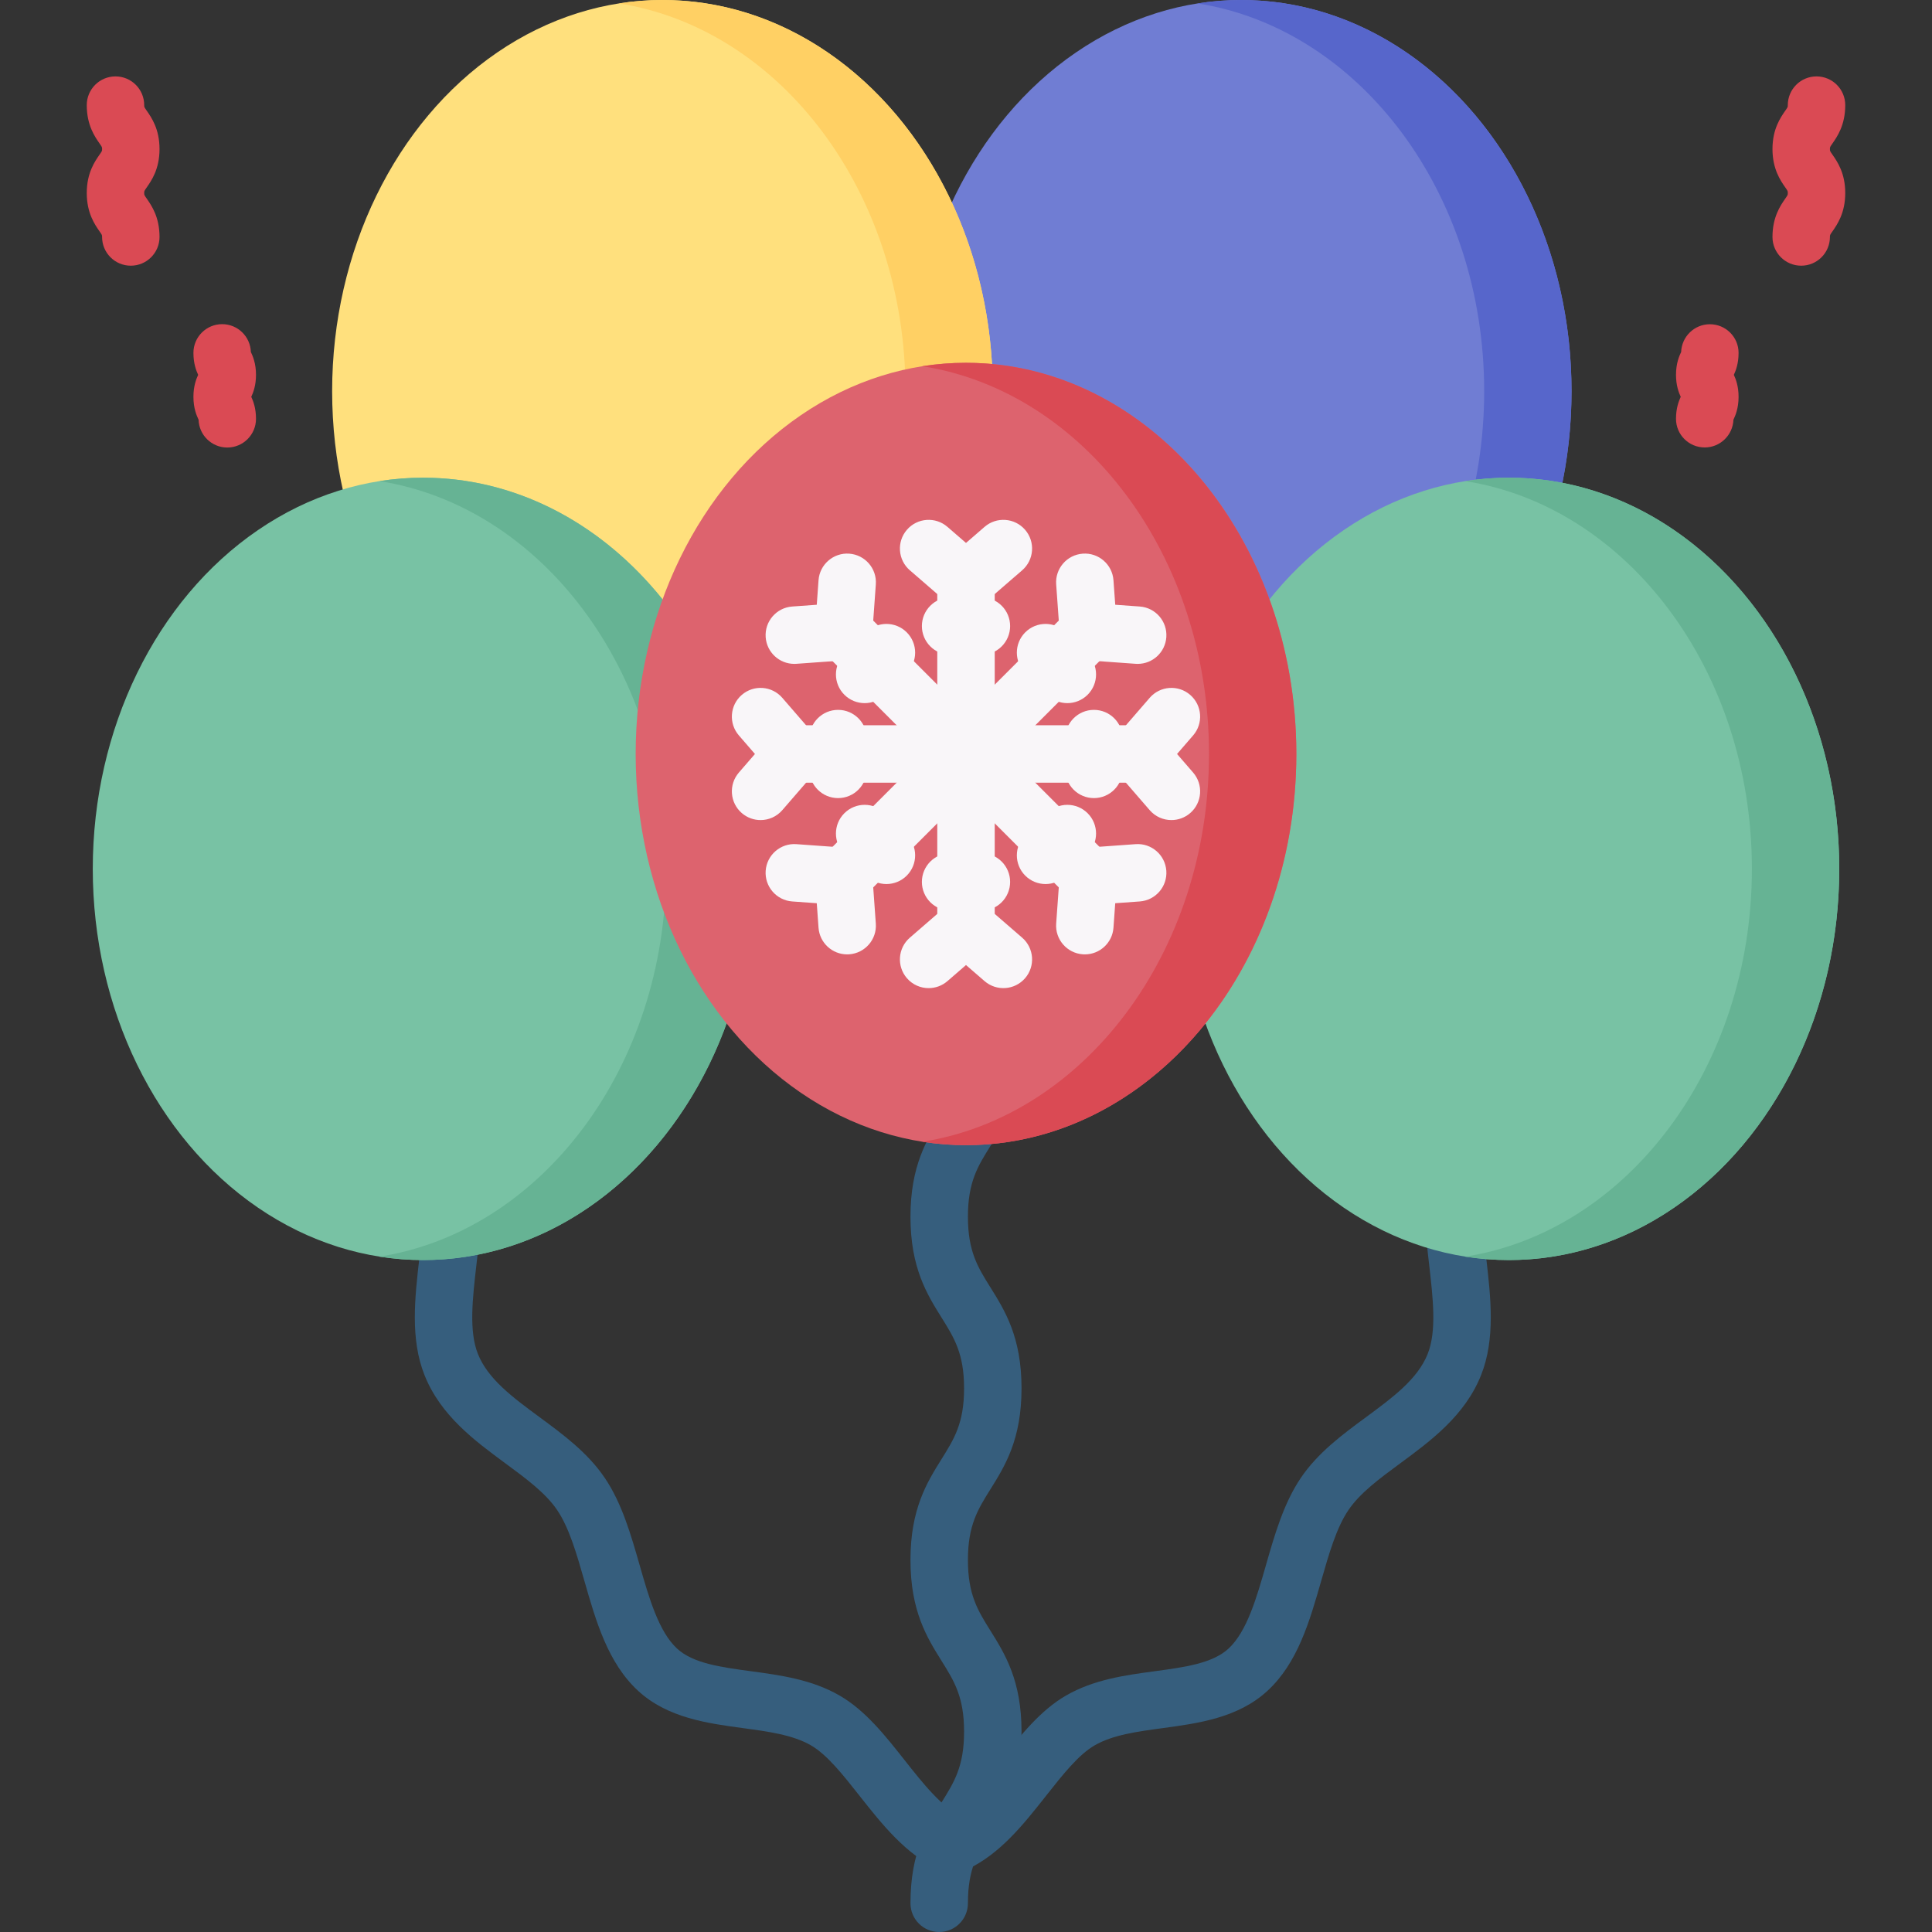 <svg id="Capa_1" enable-background="new 0 0 512 512" height="512" viewBox="0 0 512 512" width="512" xmlns="http://www.w3.org/2000/svg"><rect x="0" y="0" width="512" height="512" fill="#333333" stroke="none"/><g><g><path d="m248.896 512c-4.204 0-7.611-3.407-7.611-7.612 0-13.555 4.389-20.58 8.261-26.778 3.323-5.32 5.947-9.521 5.947-18.712s-2.624-13.391-5.948-18.712c-3.871-6.198-8.26-13.223-8.26-26.777 0-13.553 4.389-20.577 8.261-26.774 3.323-5.319 5.947-9.52 5.947-18.709s-2.624-13.391-5.947-18.71c-3.872-6.197-8.261-13.222-8.261-26.775s4.389-20.577 8.261-26.774c3.323-5.319 5.947-9.52 5.947-18.708 0-4.204 3.407-7.612 7.611-7.612s7.612 3.407 7.612 7.612c0 13.552-4.389 20.576-8.261 26.773-3.323 5.319-5.947 9.52-5.947 18.709s2.624 13.391 5.947 18.71c3.872 6.197 8.261 13.222 8.261 26.775s-4.389 20.577-8.261 26.774c-3.323 5.319-5.947 9.52-5.947 18.709 0 9.19 2.624 13.391 5.948 18.712 3.871 6.198 8.26 13.223 8.26 26.777s-4.389 20.579-8.26 26.777c-3.323 5.32-5.948 9.521-5.948 18.713-.001 4.205-3.408 7.612-7.612 7.612z" fill="#365e7d"/></g><g><path d="m252.074 496.201c-1.062 0-2.142-.224-3.17-.696-8.856-4.065-15.094-11.97-21.128-19.615-4.418-5.599-8.592-10.886-12.885-13.365-4.801-2.77-11.251-3.643-18.079-4.567-9.321-1.261-19.887-2.69-27.667-9.838-8.036-7.385-11.204-18.445-14.268-29.143-2.07-7.226-4.025-14.052-7.204-18.767-3.063-4.543-8.264-8.375-13.77-12.432-8.028-5.916-17.128-12.62-21.396-23.339-3.832-9.619-2.579-20.515-1.368-31.053.862-7.507 1.677-14.598.717-20.794-.644-4.154 2.2-8.044 6.355-8.688 4.148-.643 8.045 2.201 8.688 6.355 1.277 8.227.304 16.685-.636 24.865-1.042 9.063-2.026 17.624.388 23.682 2.658 6.676 9.278 11.553 16.284 16.717 6.306 4.646 12.827 9.451 17.362 16.177 4.527 6.715 6.911 15.037 9.216 23.085 2.484 8.672 5.053 17.639 9.934 22.125 4.259 3.913 11.617 4.909 19.407 5.962 7.989 1.08 16.251 2.198 23.649 6.468 6.824 3.94 12.111 10.639 17.225 17.118 4.917 6.231 10.002 12.674 15.528 15.211 3.821 1.754 5.496 6.273 3.742 10.093-1.283 2.792-4.041 4.439-6.924 4.439z" fill="#365e7d"/></g><g><path d="m252.925 496.201c-2.883 0-5.641-1.646-6.923-4.438-1.753-3.821-.078-8.339 3.742-10.093 5.526-2.537 10.612-8.98 15.528-15.211 5.114-6.479 10.401-13.178 17.224-17.117 7.399-4.271 15.661-5.388 23.65-6.469 7.79-1.054 15.149-2.05 19.407-5.962 4.881-4.486 7.45-13.452 9.934-22.124 2.305-8.049 4.689-16.371 9.217-23.087 4.535-6.725 11.056-11.531 17.362-16.177 7.007-5.163 13.625-10.04 16.284-16.716 2.412-6.057 1.428-14.618.387-23.681-.941-8.18-1.913-16.639-.636-24.866.644-4.154 4.527-6.996 8.688-6.355 4.155.644 6.999 4.534 6.355 8.688-.961 6.197-.146 13.287.718 20.795 1.211 10.536 2.463 21.432-1.368 31.052-4.269 10.719-13.369 17.423-21.396 23.339-5.506 4.057-10.708 7.889-13.77 12.432-3.18 4.717-5.135 11.542-7.205 18.768-3.063 10.697-6.232 21.758-14.269 29.142-7.779 7.149-18.345 8.578-27.666 9.838-6.829.924-13.279 1.797-18.08 4.568-4.292 2.478-8.466 7.765-12.884 13.364-6.034 7.645-12.272 15.55-21.128 19.615-1.029.471-2.108.695-3.171.695z" fill="#365e7d"/></g><ellipse cx="328.926" cy="103.666" fill="#707dd3" rx="87.542" ry="103.666"/><path d="m328.926 0c-3.924 0-7.785.311-11.572.903 42.878 6.706 75.97 50.156 75.97 102.763s-33.092 96.057-75.97 102.763c3.787.592 7.648.903 11.572.903 48.348 0 87.542-46.413 87.542-103.666s-39.194-103.666-87.542-103.666z" fill="#5766cb"/><ellipse cx="175.562" cy="103.666" fill="#ffe07d" rx="87.542" ry="103.666"/><path d="m175.562 0c-3.924 0-7.785.311-11.572.903 42.878 6.706 75.97 50.156 75.97 102.763s-33.092 96.057-75.97 102.763c3.787.592 7.648.903 11.572.903 48.348 0 87.542-46.413 87.542-103.666s-39.194-103.666-87.542-103.666z" fill="#ffd064"/><ellipse cx="112.128" cy="230.259" fill="#78c2a4" rx="87.542" ry="103.666"/><path d="m112.128 126.593c-3.924 0-7.785.311-11.572.903 42.878 6.706 75.97 50.156 75.97 102.763s-33.092 96.057-75.97 102.763c3.787.592 7.648.903 11.572.903 48.348 0 87.542-46.413 87.542-103.666s-39.194-103.666-87.542-103.666z" fill="#66b394"/><ellipse cx="399.872" cy="230.259" fill="#78c2a4" rx="87.542" ry="103.666"/><path d="m399.872 126.593c-3.924 0-7.785.311-11.572.903 42.878 6.706 75.97 50.156 75.97 102.763s-33.092 96.057-75.97 102.763c3.787.592 7.648.903 11.572.903 48.348 0 87.542-46.413 87.542-103.666.001-57.253-39.193-103.666-87.542-103.666z" fill="#66b394"/><ellipse cx="256" cy="199.813" fill="#dd636e" rx="87.542" ry="103.666"/><path d="m256 96.147c-3.924 0-7.785.311-11.572.903 42.878 6.706 75.97 50.156 75.97 102.764s-33.092 96.057-75.97 102.763c3.787.592 7.648.903 11.572.903 48.348 0 87.542-46.413 87.542-103.666 0-57.254-39.194-103.667-87.542-103.667z" fill="#da4a54"/><g><g><g><path d="m256 207.424c-4.204 0-7.611-3.407-7.611-7.611v-45.86c0-4.204 3.407-7.611 7.611-7.611s7.611 3.407 7.611 7.611v45.86c0 4.204-3.407 7.611-7.611 7.611z" fill="#f9f6f9"/></g><g><path d="m256 161.564c-1.777 0-3.553-.619-4.983-1.858l-9.903-8.577c-3.177-2.752-3.522-7.559-.77-10.736 2.752-3.176 7.559-3.523 10.736-.77l4.92 4.261 4.921-4.262c3.177-2.75 7.984-2.408 10.737.771 2.751 3.178 2.406 7.985-.771 10.737l-9.904 8.577c-1.43 1.238-3.207 1.857-4.983 1.857z" fill="#f9f6f9"/></g><g><path d="m260.08 173.524h-8.16c-4.204 0-7.611-3.407-7.611-7.611s3.407-7.611 7.611-7.611h8.16c4.204 0 7.612 3.407 7.612 7.611s-3.408 7.611-7.612 7.611z" fill="#f9f6f9"/></g></g><g><g><path d="m256 207.424c-1.948 0-3.896-.743-5.383-2.23-2.972-2.972-2.972-7.791.001-10.764l32.429-32.428c2.972-2.971 7.792-2.972 10.764.001 2.972 2.972 2.972 7.791-.001 10.764l-32.429 32.428c-1.485 1.486-3.434 2.229-5.381 2.229z" fill="#f9f6f9"/></g><g><path d="m301.504 175.935c-.183 0-.368-.006-.553-.02l-13.067-.939c-3.774-.271-6.776-3.273-7.047-7.047l-.939-13.067c-.301-4.192 2.853-7.835 7.047-8.137 4.187-.308 7.835 2.853 8.137 7.047l.467 6.493 6.493.467c4.193.301 7.348 3.945 7.047 8.137-.289 4.006-3.629 7.066-7.585 7.066z" fill="#f9f6f9"/></g><g><path d="m282.857 186.338c-1.947 0-3.896-.743-5.383-2.229l-5.77-5.77c-2.972-2.973-2.972-7.792 0-10.765 2.973-2.971 7.792-2.971 10.765 0l5.77 5.77c2.972 2.973 2.972 7.792 0 10.765-1.486 1.486-3.435 2.229-5.382 2.229z" fill="#f9f6f9"/></g></g><g><g><path d="m301.861 207.424h-45.861c-4.204 0-7.611-3.407-7.611-7.611s3.407-7.611 7.611-7.611h45.861c4.204 0 7.611 3.407 7.611 7.611s-3.407 7.611-7.611 7.611z" fill="#f9f6f9"/></g><g><path d="m310.441 217.328c-2.132 0-4.252-.89-5.757-2.628l-8.577-9.904c-2.477-2.86-2.477-7.106.001-9.966l8.577-9.903c2.752-3.177 7.56-3.522 10.736-.77 3.177 2.752 3.522 7.559.77 10.736l-4.261 4.92 4.262 4.921c2.751 3.178 2.406 7.985-.771 10.737-1.44 1.246-3.214 1.857-4.98 1.857z" fill="#f9f6f9"/></g><g><path d="m289.902 211.505c-4.204 0-7.611-3.407-7.611-7.611v-8.16c0-4.204 3.407-7.611 7.611-7.611s7.612 3.407 7.612 7.611v8.16c-.001 4.203-3.408 7.611-7.612 7.611z" fill="#f9f6f9"/></g></g><g><g><path d="m288.429 239.854c-1.947 0-3.896-.743-5.383-2.229l-32.429-32.429c-2.972-2.973-2.972-7.792 0-10.765 2.973-2.971 7.792-2.971 10.765 0l32.429 32.429c2.972 2.973 2.972 7.792 0 10.765-1.486 1.485-3.435 2.229-5.382 2.229z" fill="#f9f6f9"/></g><g><path d="m287.498 252.921c-.183 0-.368-.006-.553-.02-4.193-.301-7.348-3.945-7.047-8.137l.939-13.067c.271-3.774 3.273-6.776 7.047-7.047l13.067-.939c4.185-.313 7.835 2.853 8.137 7.047.301 4.192-2.853 7.835-7.047 8.137l-6.493.467-.467 6.493c-.287 4.007-3.627 7.066-7.583 7.066z" fill="#f9f6f9"/></g><g><path d="m277.087 234.282c-1.947 0-3.896-.743-5.383-2.229-2.972-2.973-2.972-7.792 0-10.765l5.77-5.77c2.973-2.971 7.792-2.971 10.765 0 2.972 2.973 2.972 7.792 0 10.765l-5.77 5.77c-1.486 1.485-3.435 2.229-5.382 2.229z" fill="#f9f6f9"/></g></g><g><g><path d="m256 253.286c-4.204 0-7.611-3.407-7.611-7.611v-45.861c0-4.204 3.407-7.611 7.611-7.611s7.611 3.407 7.611 7.611v45.861c0 4.203-3.407 7.611-7.611 7.611z" fill="#f9f6f9"/></g><g><path d="m246.1 261.863c-2.132 0-4.252-.89-5.756-2.628-2.752-3.177-2.407-7.984.77-10.736l9.903-8.577c2.86-2.478 7.106-2.477 9.966-.001l9.904 8.577c3.177 2.752 3.522 7.559.771 10.737-2.753 3.176-7.559 3.523-10.737.771l-4.921-4.262-4.92 4.261c-1.44 1.246-3.214 1.858-4.98 1.858z" fill="#f9f6f9"/></g><g><path d="m260.08 241.326h-8.16c-4.204 0-7.611-3.407-7.611-7.611s3.407-7.611 7.611-7.611h8.16c4.204 0 7.612 3.407 7.612 7.611s-3.408 7.611-7.612 7.611z" fill="#f9f6f9"/></g></g><g><g><path d="m223.572 239.854c-1.947 0-3.896-.743-5.382-2.229-2.973-2.973-2.973-7.792-.001-10.764l32.428-32.429c2.973-2.973 7.793-2.972 10.764-.001 2.973 2.973 2.973 7.792.001 10.764l-32.428 32.429c-1.487 1.486-3.435 2.23-5.382 2.23z" fill="#f9f6f9"/></g><g><path d="m224.502 252.921c-3.955 0-7.296-3.058-7.584-7.066l-.467-6.493-6.493-.467c-4.193-.301-7.348-3.944-7.047-8.137.3-4.192 3.966-7.362 8.137-7.047l13.067.939c3.774.271 6.776 3.273 7.047 7.047l.939 13.067c.301 4.192-2.853 7.835-7.047 8.137-.184.014-.369.02-.552.02z" fill="#f9f6f9"/></g><g><path d="m234.913 234.282c-1.947 0-3.896-.743-5.383-2.229l-5.77-5.77c-2.972-2.973-2.972-7.792 0-10.765 2.973-2.971 7.792-2.971 10.765 0l5.77 5.77c2.972 2.973 2.972 7.792 0 10.765-1.486 1.485-3.434 2.229-5.382 2.229z" fill="#f9f6f9"/></g></g><g><g><path d="m256 207.424h-45.86c-4.204 0-7.611-3.407-7.611-7.611s3.407-7.611 7.611-7.611h45.86c4.204 0 7.611 3.407 7.611 7.611s-3.407 7.611-7.611 7.611z" fill="#f9f6f9"/></g><g><path d="m201.56 217.328c-1.766 0-3.54-.611-4.98-1.857-3.177-2.752-3.522-7.559-.771-10.737l4.262-4.921-4.261-4.92c-2.752-3.177-2.407-7.984.77-10.736s7.985-2.409 10.736.77l8.577 9.903c2.478 2.86 2.478 7.106.001 9.966l-8.577 9.904c-1.506 1.737-3.626 2.628-5.757 2.628z" fill="#f9f6f9"/></g><g><path d="m222.099 211.505c-4.204 0-7.611-3.407-7.611-7.611v-8.16c0-4.204 3.407-7.611 7.611-7.611s7.611 3.407 7.611 7.611v8.16c0 4.203-3.407 7.611-7.611 7.611z" fill="#f9f6f9"/></g></g><g><g><path d="m256 207.424c-1.947 0-3.896-.743-5.383-2.229l-32.428-32.428c-2.972-2.973-2.972-7.792 0-10.765 2.973-2.971 7.792-2.971 10.765 0l32.428 32.428c2.972 2.973 2.972 7.792 0 10.765-1.486 1.486-3.435 2.229-5.382 2.229z" fill="#f9f6f9"/></g><g><path d="m210.496 175.935c-3.955 0-7.296-3.058-7.584-7.066-.301-4.192 2.853-7.835 7.047-8.137l6.493-.467.467-6.493c.3-4.192 3.965-7.356 8.137-7.047 4.193.301 7.348 3.944 7.047 8.137l-.939 13.067c-.271 3.774-3.273 6.776-7.047 7.047l-13.067.939c-.186.014-.37.02-.554.02z" fill="#f9f6f9"/></g><g><path d="m229.143 186.338c-1.947 0-3.896-.743-5.383-2.229-2.972-2.973-2.972-7.792 0-10.765l5.77-5.77c2.973-2.971 7.792-2.971 10.765 0 2.972 2.973 2.972 7.792 0 10.765l-5.77 5.77c-1.486 1.486-3.434 2.229-5.382 2.229z" fill="#f9f6f9"/></g></g></g><g><g><path d="m477.338 70.411c-4.204 0-7.612-3.407-7.612-7.611 0-5.302 2.126-8.354 3.396-10.176.663-.951.663-.951.663-1.474 0-.522 0-.522-.663-1.474-1.271-1.823-3.396-4.874-3.396-10.176 0-5.303 2.127-8.353 3.398-10.175.661-.948.661-.948.661-1.467 0-4.204 3.407-7.611 7.611-7.611s7.612 3.407 7.612 7.611c0 5.302-2.127 8.352-3.397 10.174-.662.948-.662.948-.662 1.468 0 .521 0 .521.663 1.473 1.271 1.823 3.396 4.874 3.396 10.177s-2.126 8.355-3.396 10.177c-.663.951-.663.951-.663 1.473 0 4.203-3.407 7.611-7.611 7.611z" fill="#da4a54"/></g><g><path d="m451.77 118.579c-4.203 0-7.611-3.386-7.611-7.59 0-2.861.75-4.727 1.251-5.826-.5-1.098-1.251-2.963-1.251-5.825 0-3.079.869-5.005 1.362-6.062.15-4.072 3.498-7.349 7.607-7.349 4.203 0 7.612 3.386 7.612 7.59 0 2.859-.749 4.723-1.251 5.823.501 1.098 1.251 2.963 1.251 5.824 0 3.08-.869 5.007-1.361 6.064-.151 4.074-3.5 7.351-7.609 7.351z" fill="#da4a54"/></g><g><path d="m34.663 70.411c-4.204 0-7.611-3.407-7.611-7.611 0-.521 0-.521-.663-1.473-1.271-1.823-3.396-4.874-3.396-10.177s2.126-8.355 3.396-10.177c.663-.951.663-.951.663-1.473 0-.519 0-.519-.662-1.468-1.271-1.823-3.397-4.872-3.397-10.174 0-4.204 3.407-7.611 7.611-7.611s7.611 3.407 7.611 7.611c0 .518 0 .518.661 1.467 1.272 1.823 3.398 4.872 3.398 10.175 0 5.302-2.126 8.354-3.396 10.176-.663.951-.663.951-.663 1.474 0 .522 0 .522.663 1.474 1.271 1.823 3.396 4.874 3.396 10.176 0 4.203-3.407 7.611-7.611 7.611z" fill="#da4a54"/></g><g><path d="m60.231 118.601c-4.124 0-7.482-3.279-7.608-7.374-.493-1.057-1.362-2.984-1.362-6.063 0-2.859.749-4.724 1.251-5.824-.501-1.099-1.251-2.964-1.251-5.823 0-4.204 3.407-7.611 7.611-7.611 4.123 0 7.481 3.278 7.608 7.371.494 1.058 1.362 2.984 1.362 6.062 0 2.86-.75 4.725-1.252 5.825.501 1.099 1.252 2.964 1.252 5.826 0 4.204-3.407 7.611-7.611 7.611zm6.254-25.04h.01z" fill="#da4a54"/></g></g></g></svg>